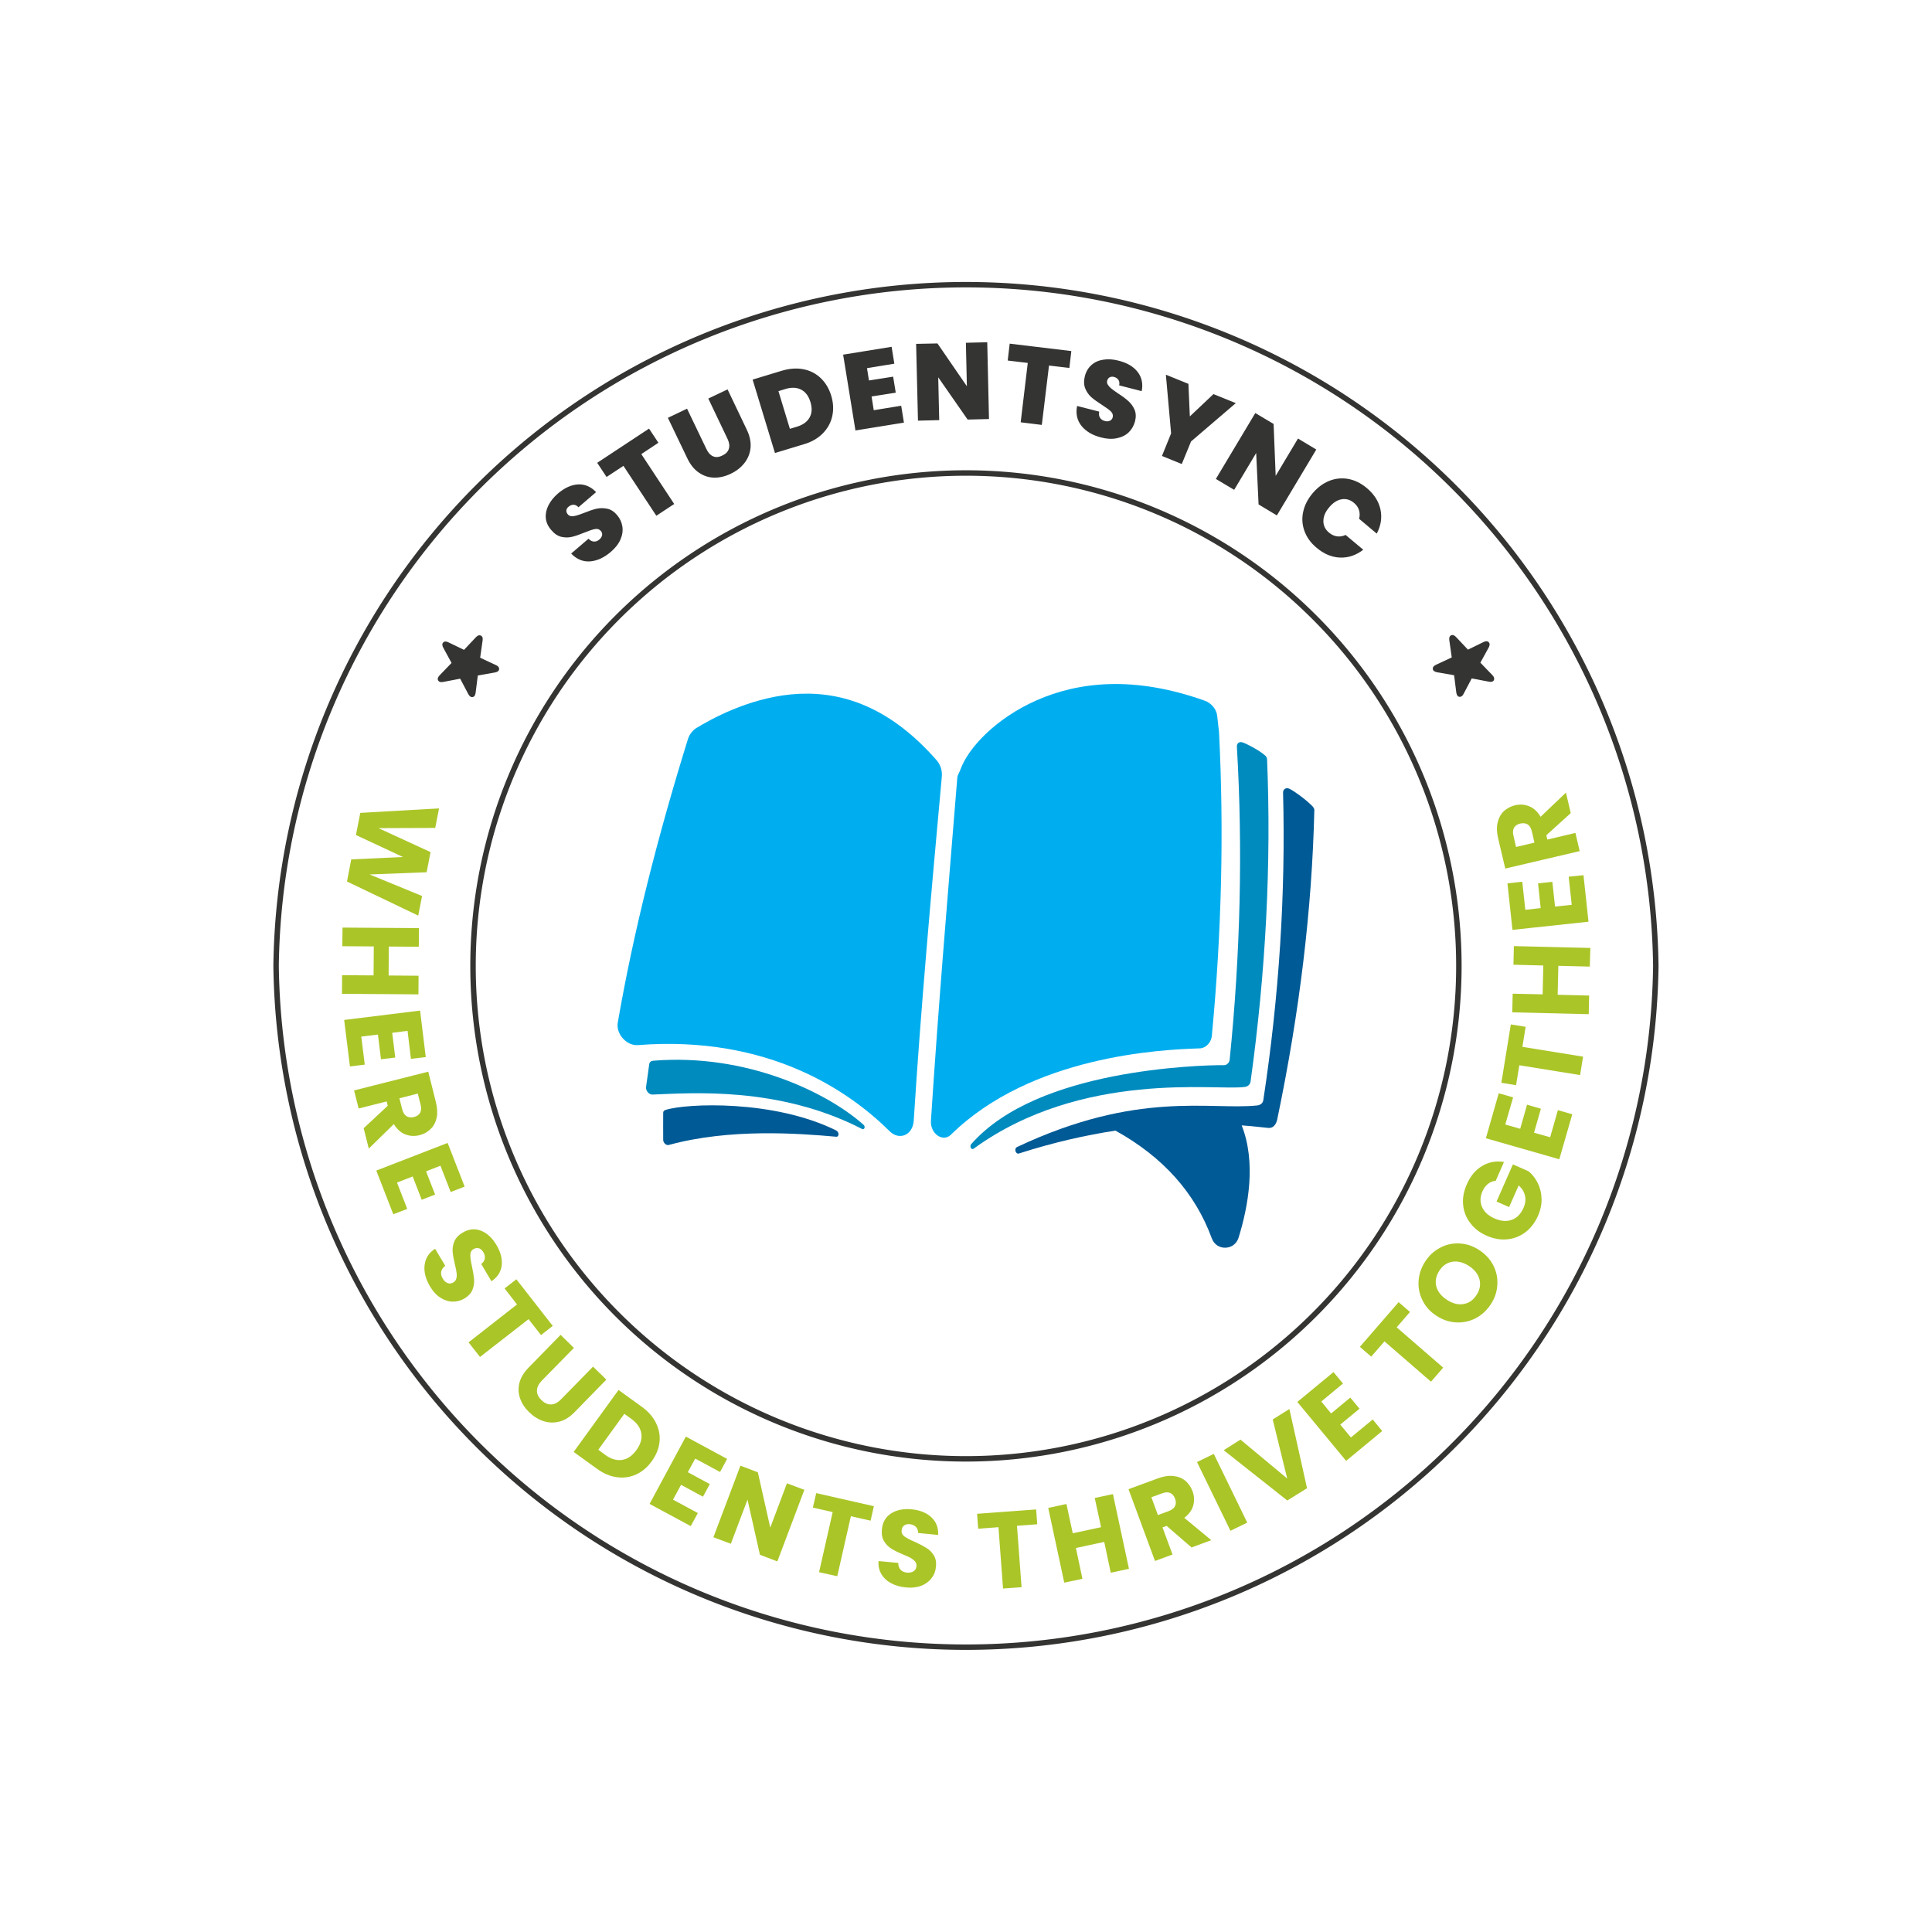 <svg xmlns="http://www.w3.org/2000/svg" version="1.1" xmlns:xlink="http://www.w3.org/1999/xlink" xmlns:svgjs="http://svgjs.dev/svgjs" viewBox="0 0 15.201 15.201"><g transform="matrix(0.857,0,0,0.857,4.859,5.382)"><g><path d=" M -0.252 -1.126 Q -0.35 -1.119 -0.426 -1.198 L -0.267 -1.334 Q -0.241 -1.308 -0.215 -1.308 Q -0.19 -1.307 -0.167 -1.327 Q -0.147 -1.344 -0.142 -1.366 Q -0.138 -1.388 -0.154 -1.406 Q -0.174 -1.429 -0.207 -1.423 Q -0.24 -1.417 -0.303 -1.391 Q -0.37 -1.363 -0.416 -1.352 Q -0.463 -1.34 -0.514 -1.351 Q -0.565 -1.362 -0.608 -1.413 Q -0.653 -1.464 -0.659 -1.523 Q -0.664 -1.582 -0.635 -1.64 Q -0.606 -1.698 -0.549 -1.748 Q -0.455 -1.828 -0.362 -1.833 Q -0.269 -1.837 -0.197 -1.762 L -0.359 -1.623 Q -0.38 -1.646 -0.405 -1.646 Q -0.429 -1.646 -0.451 -1.627 Q -0.468 -1.613 -0.47 -1.594 Q -0.472 -1.575 -0.456 -1.557 Q -0.443 -1.542 -0.422 -1.541 Q -0.401 -1.54 -0.377 -1.547 Q -0.352 -1.554 -0.308 -1.571 Q -0.242 -1.598 -0.195 -1.609 Q -0.147 -1.62 -0.097 -1.61 Q -0.046 -1.6 -0.006 -1.553 Q 0.035 -1.505 0.044 -1.447 Q 0.053 -1.388 0.027 -1.328 Q 0.001 -1.267 -0.061 -1.214 Q -0.154 -1.134 -0.252 -1.126 M 0.289 -2.345 L 0.375 -2.215 L 0.218 -2.111 L 0.52 -1.653 L 0.356 -1.545 L 0.054 -2.003 L -0.101 -1.901 L -0.187 -2.031 L 0.289 -2.345 M 0.638 -2.528 L 0.815 -2.159 Q 0.839 -2.107 0.876 -2.091 Q 0.914 -2.074 0.962 -2.098 Q 1.011 -2.121 1.022 -2.161 Q 1.034 -2.201 1.009 -2.252 L 0.833 -2.621 L 1.01 -2.705 L 1.186 -2.336 Q 1.228 -2.249 1.221 -2.169 Q 1.213 -2.09 1.164 -2.028 Q 1.116 -1.967 1.038 -1.93 Q 0.96 -1.893 0.885 -1.895 Q 0.809 -1.897 0.745 -1.942 Q 0.681 -1.986 0.639 -2.075 L 0.462 -2.444 L 0.638 -2.528 M 1.707 -2.89 Q 1.799 -2.872 1.866 -2.808 Q 1.932 -2.745 1.962 -2.646 Q 1.991 -2.549 1.971 -2.459 Q 1.951 -2.369 1.884 -2.301 Q 1.817 -2.233 1.712 -2.202 L 1.445 -2.121 L 1.24 -2.795 L 1.507 -2.876 Q 1.614 -2.908 1.707 -2.89 M 1.763 -2.447 Q 1.796 -2.506 1.771 -2.588 Q 1.746 -2.672 1.685 -2.703 Q 1.625 -2.734 1.542 -2.709 L 1.477 -2.689 L 1.582 -2.343 L 1.648 -2.363 Q 1.73 -2.388 1.763 -2.447 M 2.29 -2.9 L 2.308 -2.787 L 2.53 -2.822 L 2.554 -2.675 L 2.332 -2.64 L 2.352 -2.514 L 2.604 -2.555 L 2.629 -2.4 L 2.184 -2.328 L 2.071 -3.024 L 2.516 -3.096 L 2.541 -2.941 L 2.29 -2.9 M 3.41 -2.433 L 3.214 -2.428 L 2.944 -2.816 L 2.953 -2.423 L 2.758 -2.418 L 2.741 -3.123 L 2.937 -3.127 L 3.207 -2.734 L 3.198 -3.133 L 3.394 -3.138 L 3.41 -2.433 M 4.166 -3.057 L 4.148 -2.902 L 3.961 -2.924 L 3.895 -2.379 L 3.701 -2.403 L 3.766 -2.948 L 3.582 -2.97 L 3.6 -3.125 L 4.166 -3.057 M 4.26 -2.369 Q 4.198 -2.446 4.219 -2.553 L 4.422 -2.501 Q 4.415 -2.465 4.43 -2.444 Q 4.444 -2.422 4.473 -2.415 Q 4.499 -2.408 4.519 -2.417 Q 4.54 -2.426 4.546 -2.449 Q 4.553 -2.479 4.529 -2.503 Q 4.505 -2.526 4.447 -2.563 Q 4.386 -2.602 4.35 -2.633 Q 4.314 -2.665 4.294 -2.713 Q 4.274 -2.761 4.29 -2.826 Q 4.307 -2.891 4.352 -2.93 Q 4.397 -2.969 4.461 -2.978 Q 4.525 -2.988 4.599 -2.969 Q 4.718 -2.939 4.775 -2.865 Q 4.832 -2.791 4.812 -2.689 L 4.605 -2.742 Q 4.612 -2.773 4.598 -2.793 Q 4.584 -2.813 4.556 -2.82 Q 4.535 -2.825 4.518 -2.816 Q 4.501 -2.807 4.495 -2.784 Q 4.49 -2.764 4.502 -2.747 Q 4.513 -2.729 4.533 -2.713 Q 4.553 -2.697 4.592 -2.67 Q 4.652 -2.632 4.688 -2.599 Q 4.725 -2.567 4.746 -2.52 Q 4.766 -2.473 4.751 -2.413 Q 4.735 -2.352 4.693 -2.311 Q 4.65 -2.27 4.585 -2.257 Q 4.52 -2.243 4.442 -2.263 Q 4.322 -2.293 4.26 -2.369 M 5.676 -2.579 L 5.265 -2.227 L 5.18 -2.02 L 4.998 -2.094 L 5.082 -2.301 L 5.034 -2.84 L 5.241 -2.756 L 5.254 -2.457 L 5.471 -2.662 L 5.676 -2.579 M 6.053 -1.548 L 5.885 -1.649 L 5.863 -2.121 L 5.661 -1.783 L 5.493 -1.883 L 5.855 -2.488 L 6.023 -2.388 L 6.042 -1.911 L 6.247 -2.254 L 6.415 -2.153 L 6.053 -1.548 M 6.533 -1.865 Q 6.618 -1.899 6.709 -1.883 Q 6.799 -1.866 6.879 -1.799 Q 6.98 -1.714 7.004 -1.603 Q 7.028 -1.491 6.97 -1.381 L 6.808 -1.517 Q 6.819 -1.56 6.807 -1.597 Q 6.795 -1.635 6.761 -1.663 Q 6.709 -1.707 6.647 -1.696 Q 6.585 -1.685 6.533 -1.622 Q 6.48 -1.56 6.48 -1.496 Q 6.48 -1.433 6.532 -1.39 Q 6.566 -1.361 6.605 -1.356 Q 6.644 -1.35 6.684 -1.369 L 6.846 -1.233 Q 6.748 -1.157 6.634 -1.161 Q 6.52 -1.165 6.419 -1.25 Q 6.339 -1.316 6.307 -1.403 Q 6.275 -1.489 6.294 -1.579 Q 6.313 -1.67 6.38 -1.75 Q 6.447 -1.83 6.533 -1.865" fill="#343432" fill-rule="nonzero"></path></g><g><path d=" M -1.83 2.126 L -2.484 1.813 L -2.445 1.61 L -1.97 1.588 L -2.402 1.386 L -2.362 1.183 L -1.639 1.142 L -1.674 1.321 L -2.195 1.323 L -1.717 1.543 L -1.753 1.728 L -2.277 1.748 L -1.795 1.946 L -1.83 2.126 M -1.828 2.849 L -2.53 2.844 L -2.529 2.673 L -2.24 2.675 L -2.238 2.409 L -2.527 2.407 L -2.525 2.236 L -1.823 2.241 L -1.825 2.412 L -2.1 2.41 L -2.102 2.676 L -1.827 2.678 L -1.828 2.849 M -1.928 3.184 L -2.069 3.202 L -2.041 3.429 L -2.172 3.445 L -2.2 3.218 L -2.353 3.237 L -2.321 3.494 L -2.457 3.511 L -2.51 3.084 L -1.813 2.998 L -1.761 3.425 L -1.897 3.441 L -1.928 3.184 M -2.331 4.078 L -2.11 3.872 L -2.12 3.832 L -2.377 3.897 L -2.419 3.731 L -1.738 3.559 L -1.668 3.838 Q -1.648 3.918 -1.661 3.982 Q -1.675 4.046 -1.717 4.086 Q -1.759 4.127 -1.819 4.142 Q -1.887 4.159 -1.95 4.134 Q -2.013 4.109 -2.054 4.04 L -2.284 4.265 L -2.331 4.078 M -2.003 3.803 L -1.977 3.905 Q -1.965 3.951 -1.937 3.968 Q -1.909 3.985 -1.868 3.975 Q -1.83 3.965 -1.813 3.937 Q -1.797 3.908 -1.808 3.863 L -1.834 3.76 L -2.003 3.803 M -1.626 4.422 L -1.758 4.474 L -1.675 4.687 L -1.798 4.735 L -1.881 4.521 L -2.025 4.577 L -1.931 4.819 L -2.059 4.868 L -2.215 4.467 L -1.56 4.213 L -1.404 4.614 L -1.532 4.664 L -1.626 4.422 M -1.771 5.4 Q -1.78 5.335 -1.757 5.279 Q -1.734 5.222 -1.675 5.185 L -1.582 5.341 Q -1.614 5.365 -1.619 5.395 Q -1.625 5.425 -1.606 5.457 Q -1.587 5.49 -1.56 5.5 Q -1.534 5.51 -1.508 5.494 Q -1.485 5.48 -1.48 5.457 Q -1.474 5.433 -1.478 5.405 Q -1.481 5.378 -1.493 5.33 Q -1.51 5.261 -1.514 5.213 Q -1.518 5.166 -1.499 5.118 Q -1.479 5.07 -1.423 5.037 Q -1.338 4.986 -1.254 5.019 Q -1.17 5.052 -1.112 5.15 Q -1.053 5.249 -1.064 5.339 Q -1.075 5.428 -1.158 5.483 L -1.252 5.324 Q -1.224 5.305 -1.219 5.275 Q -1.214 5.245 -1.233 5.215 Q -1.249 5.188 -1.273 5.18 Q -1.296 5.172 -1.323 5.188 Q -1.352 5.205 -1.352 5.243 Q -1.352 5.28 -1.336 5.35 Q -1.321 5.42 -1.317 5.467 Q -1.314 5.514 -1.332 5.561 Q -1.351 5.608 -1.405 5.641 Q -1.456 5.671 -1.514 5.67 Q -1.572 5.669 -1.626 5.634 Q -1.681 5.599 -1.721 5.532 Q -1.761 5.465 -1.771 5.4 M -0.595 5.893 L -0.703 5.977 L -0.817 5.831 L -1.263 6.178 L -1.368 6.044 L -0.923 5.696 L -1.037 5.549 L -0.929 5.465 L -0.595 5.893 M -0.401 6.095 L -0.695 6.395 Q -0.739 6.44 -0.74 6.486 Q -0.742 6.532 -0.699 6.574 Q -0.656 6.616 -0.609 6.614 Q -0.563 6.612 -0.519 6.567 L -0.225 6.267 L -0.103 6.386 L -0.396 6.686 Q -0.461 6.753 -0.536 6.772 Q -0.61 6.79 -0.681 6.767 Q -0.752 6.743 -0.812 6.685 Q -0.871 6.627 -0.895 6.558 Q -0.919 6.489 -0.901 6.416 Q -0.882 6.342 -0.816 6.275 L -0.523 5.975 L -0.401 6.095 M 0.353 6.785 Q 0.395 6.869 0.385 6.96 Q 0.375 7.051 0.314 7.135 Q 0.254 7.219 0.17 7.257 Q 0.086 7.295 -0.007 7.282 Q -0.101 7.269 -0.19 7.204 L -0.403 7.05 L 0.009 6.481 L 0.222 6.635 Q 0.312 6.7 0.353 6.785 M 0.042 7.123 Q 0.116 7.112 0.173 7.033 Q 0.23 6.955 0.218 6.88 Q 0.206 6.804 0.127 6.747 L 0.062 6.7 L -0.177 7.03 L -0.112 7.078 Q -0.033 7.135 0.042 7.123 M 0.713 7.111 L 0.645 7.236 L 0.847 7.345 L 0.784 7.461 L 0.583 7.352 L 0.509 7.488 L 0.737 7.611 L 0.672 7.731 L 0.294 7.527 L 0.627 6.909 L 1.006 7.114 L 0.941 7.234 L 0.713 7.111 M 1.467 8.055 L 1.307 7.994 L 1.193 7.488 L 1.04 7.893 L 0.88 7.833 L 1.128 7.176 L 1.288 7.237 L 1.402 7.745 L 1.555 7.338 L 1.715 7.398 L 1.467 8.055 M 2.353 7.548 L 2.323 7.681 L 2.142 7.64 L 2.017 8.191 L 1.85 8.154 L 1.975 7.602 L 1.793 7.561 L 1.824 7.428 L 2.353 7.548 M 2.513 8.256 Q 2.454 8.225 2.423 8.173 Q 2.391 8.121 2.396 8.052 L 2.577 8.069 Q 2.577 8.109 2.598 8.131 Q 2.619 8.154 2.656 8.158 Q 2.694 8.161 2.717 8.146 Q 2.741 8.131 2.744 8.1 Q 2.747 8.074 2.731 8.055 Q 2.715 8.037 2.691 8.023 Q 2.666 8.01 2.621 7.991 Q 2.555 7.964 2.515 7.939 Q 2.474 7.914 2.447 7.87 Q 2.42 7.826 2.427 7.76 Q 2.436 7.663 2.512 7.614 Q 2.588 7.566 2.702 7.577 Q 2.817 7.589 2.882 7.651 Q 2.948 7.713 2.943 7.812 L 2.759 7.794 Q 2.76 7.76 2.739 7.738 Q 2.718 7.717 2.682 7.713 Q 2.652 7.71 2.631 7.725 Q 2.611 7.739 2.608 7.77 Q 2.604 7.804 2.634 7.826 Q 2.664 7.848 2.73 7.876 Q 2.795 7.906 2.835 7.931 Q 2.876 7.956 2.903 7.999 Q 2.93 8.042 2.923 8.104 Q 2.918 8.164 2.882 8.21 Q 2.847 8.256 2.787 8.279 Q 2.726 8.302 2.648 8.294 Q 2.571 8.287 2.513 8.256 M 3.843 7.578 L 3.853 7.714 L 3.667 7.728 L 3.709 8.292 L 3.539 8.304 L 3.497 7.741 L 3.311 7.755 L 3.301 7.618 L 3.843 7.578 M 4.548 7.437 L 4.695 8.123 L 4.528 8.159 L 4.468 7.876 L 4.208 7.932 L 4.268 8.215 L 4.101 8.25 L 3.954 7.564 L 4.121 7.528 L 4.179 7.797 L 4.439 7.741 L 4.381 7.473 L 4.548 7.437 M 5.27 7.927 L 5.041 7.729 L 5.003 7.743 L 5.095 7.992 L 4.934 8.051 L 4.691 7.392 L 4.96 7.293 Q 5.038 7.264 5.103 7.271 Q 5.168 7.278 5.213 7.315 Q 5.257 7.353 5.279 7.411 Q 5.303 7.477 5.285 7.542 Q 5.267 7.607 5.203 7.655 L 5.451 7.86 L 5.27 7.927 M 4.961 7.63 L 5.06 7.593 Q 5.104 7.577 5.118 7.547 Q 5.133 7.517 5.118 7.478 Q 5.104 7.44 5.074 7.427 Q 5.044 7.413 5 7.43 L 4.901 7.466 L 4.961 7.63 M 5.474 7.068 L 5.781 7.699 L 5.627 7.774 L 5.32 7.143 L 5.474 7.068 M 6.168 6.656 L 6.33 7.383 L 6.149 7.496 L 5.565 7.034 L 5.719 6.937 L 6.148 7.294 L 6.015 6.752 L 6.168 6.656 M 6.461 6.587 L 6.551 6.697 L 6.727 6.551 L 6.812 6.653 L 6.635 6.799 L 6.733 6.917 L 6.933 6.752 L 7.02 6.858 L 6.689 7.132 L 6.241 6.591 L 6.573 6.317 L 6.66 6.422 L 6.461 6.587 M 7.171 5.675 L 7.275 5.765 L 7.153 5.906 L 7.58 6.276 L 7.468 6.405 L 7.041 6.035 L 6.919 6.175 L 6.815 6.085 L 7.171 5.675 M 7.881 5.821 Q 7.798 5.865 7.702 5.861 Q 7.606 5.857 7.52 5.801 Q 7.433 5.746 7.391 5.66 Q 7.348 5.575 7.354 5.481 Q 7.36 5.387 7.414 5.303 Q 7.467 5.22 7.551 5.176 Q 7.634 5.131 7.729 5.136 Q 7.823 5.14 7.91 5.196 Q 7.996 5.252 8.04 5.337 Q 8.083 5.422 8.077 5.516 Q 8.072 5.61 8.018 5.693 Q 7.964 5.776 7.881 5.821 M 7.913 5.465 Q 7.893 5.392 7.816 5.342 Q 7.737 5.292 7.663 5.304 Q 7.589 5.317 7.544 5.387 Q 7.498 5.459 7.517 5.531 Q 7.536 5.603 7.615 5.654 Q 7.693 5.705 7.767 5.692 Q 7.841 5.68 7.887 5.608 Q 7.932 5.538 7.913 5.465 M 8.062 4.561 Q 8.022 4.564 7.991 4.589 Q 7.96 4.614 7.94 4.658 Q 7.907 4.734 7.937 4.802 Q 7.967 4.869 8.05 4.906 Q 8.139 4.945 8.21 4.919 Q 8.281 4.893 8.318 4.808 Q 8.343 4.751 8.331 4.698 Q 8.32 4.645 8.273 4.603 L 8.185 4.802 L 8.07 4.751 L 8.22 4.41 L 8.365 4.474 Q 8.416 4.517 8.448 4.581 Q 8.48 4.645 8.483 4.723 Q 8.486 4.8 8.451 4.881 Q 8.409 4.976 8.335 5.033 Q 8.26 5.089 8.168 5.098 Q 8.075 5.107 7.98 5.065 Q 7.885 5.024 7.829 4.949 Q 7.772 4.875 7.763 4.782 Q 7.754 4.69 7.796 4.595 Q 7.846 4.479 7.937 4.425 Q 8.028 4.37 8.138 4.388 L 8.062 4.561 M 8.15 4.044 L 8.287 4.083 L 8.35 3.862 L 8.477 3.899 L 8.414 4.119 L 8.562 4.161 L 8.633 3.912 L 8.765 3.95 L 8.646 4.363 L 7.972 4.17 L 8.09 3.757 L 8.222 3.795 L 8.15 4.044 M 8.201 3.125 L 8.337 3.147 L 8.307 3.331 L 8.864 3.421 L 8.837 3.59 L 8.279 3.5 L 8.249 3.683 L 8.114 3.661 L 8.201 3.125 M 8.229 2.406 L 8.931 2.423 L 8.926 2.594 L 8.637 2.587 L 8.631 2.853 L 8.92 2.86 L 8.916 3.031 L 8.214 3.014 L 8.218 2.843 L 8.493 2.849 L 8.499 2.584 L 8.225 2.577 L 8.229 2.406 M 8.334 2.073 L 8.475 2.057 L 8.451 1.83 L 8.582 1.816 L 8.607 2.043 L 8.76 2.027 L 8.732 1.769 L 8.868 1.755 L 8.914 2.182 L 8.216 2.257 L 8.17 1.83 L 8.306 1.815 L 8.334 2.073 M 8.751 1.185 L 8.527 1.388 L 8.536 1.428 L 8.794 1.367 L 8.833 1.534 L 8.15 1.694 L 8.084 1.415 Q 8.065 1.334 8.08 1.271 Q 8.095 1.207 8.137 1.167 Q 8.18 1.128 8.24 1.113 Q 8.308 1.097 8.371 1.123 Q 8.434 1.149 8.474 1.219 L 8.707 0.997 L 8.751 1.185 M 8.418 1.456 L 8.394 1.353 Q 8.383 1.307 8.356 1.289 Q 8.328 1.272 8.287 1.281 Q 8.248 1.29 8.231 1.318 Q 8.214 1.347 8.225 1.392 L 8.249 1.496 L 8.418 1.456" fill="#aac527" fill-rule="nonzero"></path></g><g transform="matrix(1,0,0,1,0,0)" clip-path="url(#SvgjsClipPath2676)"><g clip-path="url(#SvgjsClipPath267294649865-0edb-4015-a000-b9388e81214c)"><path d=" M 6.359 1.102 C 6.316 1.06 6.216 0.984 6.167 0.961 C 6.136 0.947 6.107 0.967 6.11 1.001 C 6.134 1.919 6.074 2.864 5.929 3.817 C 5.926 3.848 5.901 3.866 5.872 3.869 C 5.438 3.914 4.776 3.727 3.667 4.251 C 3.638 4.265 3.654 4.319 3.685 4.31 C 4.005 4.207 4.303 4.141 4.571 4.1 C 5.008 4.342 5.303 4.672 5.456 5.09 C 5.499 5.207 5.664 5.202 5.701 5.084 C 5.791 4.795 5.864 4.391 5.73 4.052 C 5.844 4.06 5.926 4.071 5.971 4.075 C 6.038 4.082 6.054 4.013 6.059 3.984 C 6.26 3.019 6.376 2.069 6.397 1.155 C 6.395 1.133 6.376 1.118 6.359 1.102 Z" fill="#005a96" transform="matrix(1,0,0,1,0,0)" fill-rule="nonzero"></path></g><g clip-path="url(#SvgjsClipPath267294649865-0edb-4015-a000-b9388e81214c)"><path d=" M 5.457 3.218 C 5.546 2.28 5.568 1.35 5.522 0.443 C 5.516 0.392 5.511 0.342 5.505 0.291 C 5.498 0.228 5.448 0.173 5.391 0.153 C 4.738 -0.08 4.23 -0.019 3.848 0.149 C 3.469 0.316 3.216 0.591 3.147 0.787 C 3.138 0.812 3.122 0.833 3.119 0.861 C 3.034 1.91 2.944 2.969 2.877 4.01 C 2.87 4.129 2.987 4.21 3.061 4.137 C 3.798 3.413 4.988 3.356 5.343 3.345 C 5.403 3.344 5.455 3.287 5.457 3.218 Z" fill="#00aeef" transform="matrix(1,0,0,1,0,0)" fill-rule="nonzero"></path></g><g clip-path="url(#SvgjsClipPath267294649865-0edb-4015-a000-b9388e81214c)"><path d=" M 5.757 3.699 C 5.784 3.697 5.809 3.677 5.812 3.647 C 5.951 2.644 6.003 1.651 5.963 0.689 C 5.961 0.662 5.935 0.648 5.914 0.632 C 5.88 0.605 5.778 0.548 5.735 0.535 C 5.705 0.527 5.683 0.546 5.686 0.578 C 5.741 1.516 5.718 2.477 5.62 3.445 C 5.618 3.475 5.595 3.499 5.569 3.499 C 5.441 3.498 5.02 3.51 4.549 3.602 C 4.078 3.696 3.557 3.871 3.246 4.225 C 3.229 4.244 3.249 4.281 3.269 4.266 C 3.768 3.903 4.33 3.77 4.792 3.724 C 5.255 3.677 5.619 3.718 5.757 3.699 Z" fill="#008bbf" transform="matrix(1,0,0,1,0,0)" fill-rule="nonzero"></path></g><g clip-path="url(#SvgjsClipPath267294649865-0edb-4015-a000-b9388e81214c)"><path d=" M 2.932 0.703 C 2.467 0.17 1.999 0.057 1.594 0.095 C 1.192 0.134 0.854 0.325 0.723 0.404 C 0.687 0.427 0.658 0.465 0.645 0.509 C 0.365 1.41 0.144 2.285 0.002 3.108 C -0.016 3.213 0.083 3.322 0.186 3.315 C 0.78 3.268 1.276 3.374 1.663 3.542 C 2.05 3.709 2.328 3.937 2.496 4.104 C 2.587 4.195 2.71 4.141 2.719 4.01 C 2.785 2.967 2.881 1.904 2.977 0.85 C 2.982 0.797 2.965 0.742 2.932 0.703 Z" fill="#00aeef" transform="matrix(1,0,0,1,0,0)" fill-rule="nonzero"></path></g><g clip-path="url(#SvgjsClipPath267294649865-0edb-4015-a000-b9388e81214c)"><path d=" M 2.258 4.046 C 1.92 3.746 1.179 3.39 0.331 3.458 C 0.311 3.459 0.295 3.468 0.291 3.488 C 0.281 3.558 0.271 3.628 0.262 3.697 C 0.255 3.731 0.288 3.771 0.321 3.769 C 0.672 3.756 1.477 3.69 2.243 4.084 C 2.266 4.097 2.278 4.063 2.258 4.046 Z" fill="#008bbf" transform="matrix(1,0,0,1,0,0)" fill-rule="nonzero"></path></g><g clip-path="url(#SvgjsClipPath267294649865-0edb-4015-a000-b9388e81214c)"><path d=" M 2.008 4.099 C 1.434 3.814 0.631 3.849 0.441 3.91 C 0.429 3.914 0.419 3.921 0.419 3.935 C 0.419 4.019 0.418 4.103 0.419 4.186 C 0.419 4.212 0.447 4.238 0.469 4.232 C 1.035 4.077 1.666 4.126 2.006 4.156 C 2.035 4.16 2.036 4.114 2.008 4.099 Z" fill="#005a96" transform="matrix(1,0,0,1,0,0)" fill-rule="nonzero"></path></g></g><g><path d=" M -1.352 2.588 A 4.55 4.55 0 0 1 7.749 2.588 A 4.55 4.55 0 0 1 -1.352 2.588 Z M -1.302 2.588 A 4.5 4.5 0 0 0 7.699 2.588 A 4.5 4.5 0 0 0 -1.302 2.588 Z" fill="#343432" fill-rule="nonzero"></path></g><g><path d=" M -3.16 2.588 A 6.359 6.359 0 0 1 9.557 2.588 A 6.359 6.359 0 0 1 -3.16 2.588 Z M -3.11 2.588 A 6.309 6.309 0 0 0 9.507 2.588 A 6.309 6.309 0 0 0 -3.11 2.588 Z" fill="#343432" fill-rule="nonzero"></path></g><g transform="matrix(0.69,-0.724,0.724,0.69,-0.296,-1.072)"><g clip-path="url(#SvgjsClipPath2677)"><path d=" M -1.576 0.073 C -1.563 0.083 -1.547 0.079 -1.529 0.066 L -1.4 -0.029 L -1.271 0.066 C -1.253 0.079 -1.237 0.083 -1.224 0.073 C -1.211 0.063 -1.208 0.047 -1.216 0.026 L -1.267 -0.126 L -1.137 -0.219 C -1.118 -0.232 -1.11 -0.246 -1.116 -0.262 C -1.121 -0.277 -1.135 -0.284 -1.158 -0.284 L -1.317 -0.283 L -1.366 -0.435 C -1.373 -0.457 -1.384 -0.468 -1.4 -0.468 C -1.416 -0.468 -1.427 -0.457 -1.434 -0.435 L -1.483 -0.283 L -1.642 -0.284 C -1.664 -0.284 -1.679 -0.277 -1.684 -0.262 C -1.689 -0.246 -1.681 -0.232 -1.663 -0.219 L -1.533 -0.126 L -1.584 0.026 C -1.591 0.047 -1.589 0.063 -1.576 0.073 Z" fill="#343432" transform="matrix(1,0,0,1,0,0)" fill-rule="nonzero"></path></g></g><g transform="matrix(-0.69,-0.724,-0.724,0.69,13.039,5.584)"><g clip-path="url(#SvgjsClipPath2678)"><path d=" M 7.62 0.073 C 7.633 0.083 7.649 0.079 7.668 0.066 L 7.797 -0.029 L 7.925 0.066 C 7.944 0.079 7.96 0.083 7.973 0.073 C 7.986 0.063 7.988 0.047 7.981 0.026 L 7.93 -0.126 L 8.06 -0.219 C 8.078 -0.232 8.086 -0.246 8.081 -0.262 C 8.076 -0.277 8.061 -0.284 8.038 -0.284 L 7.879 -0.283 L 7.831 -0.435 C 7.824 -0.457 7.813 -0.468 7.797 -0.468 C 7.78 -0.468 7.77 -0.457 7.762 -0.435 L 7.714 -0.283 L 7.555 -0.284 C 7.532 -0.284 7.518 -0.277 7.512 -0.262 C 7.507 -0.246 7.515 -0.232 7.534 -0.219 L 7.664 -0.126 L 7.613 0.026 C 7.605 0.047 7.608 0.063 7.62 0.073 Z" fill="#343432" transform="matrix(1,0,0,1,0,0)" fill-rule="nonzero"></path></g></g></g><defs><clipPath id="SvgjsClipPath2676"><path d=" M 0 0 h 6.397 v 5.175 h -6.397 Z"></path></clipPath><clipPath id="SvgjsClipPath267294649865-0edb-4015-a000-b9388e81214c"><path d=" M 0 0 L 6.397 0 L 6.397 5.175 L 0 5.175 Z"></path></clipPath><clipPath id="SvgjsClipPath2677"><path d=" M -1.783 -0.574 h 0.767 v 0.767 h -0.767 Z"></path></clipPath><clipPath id="SvgjsClipPath2678"><path d=" M 7.413 -0.574 h 0.767 v 0.767 h -0.767 Z"></path></clipPath></defs></svg>